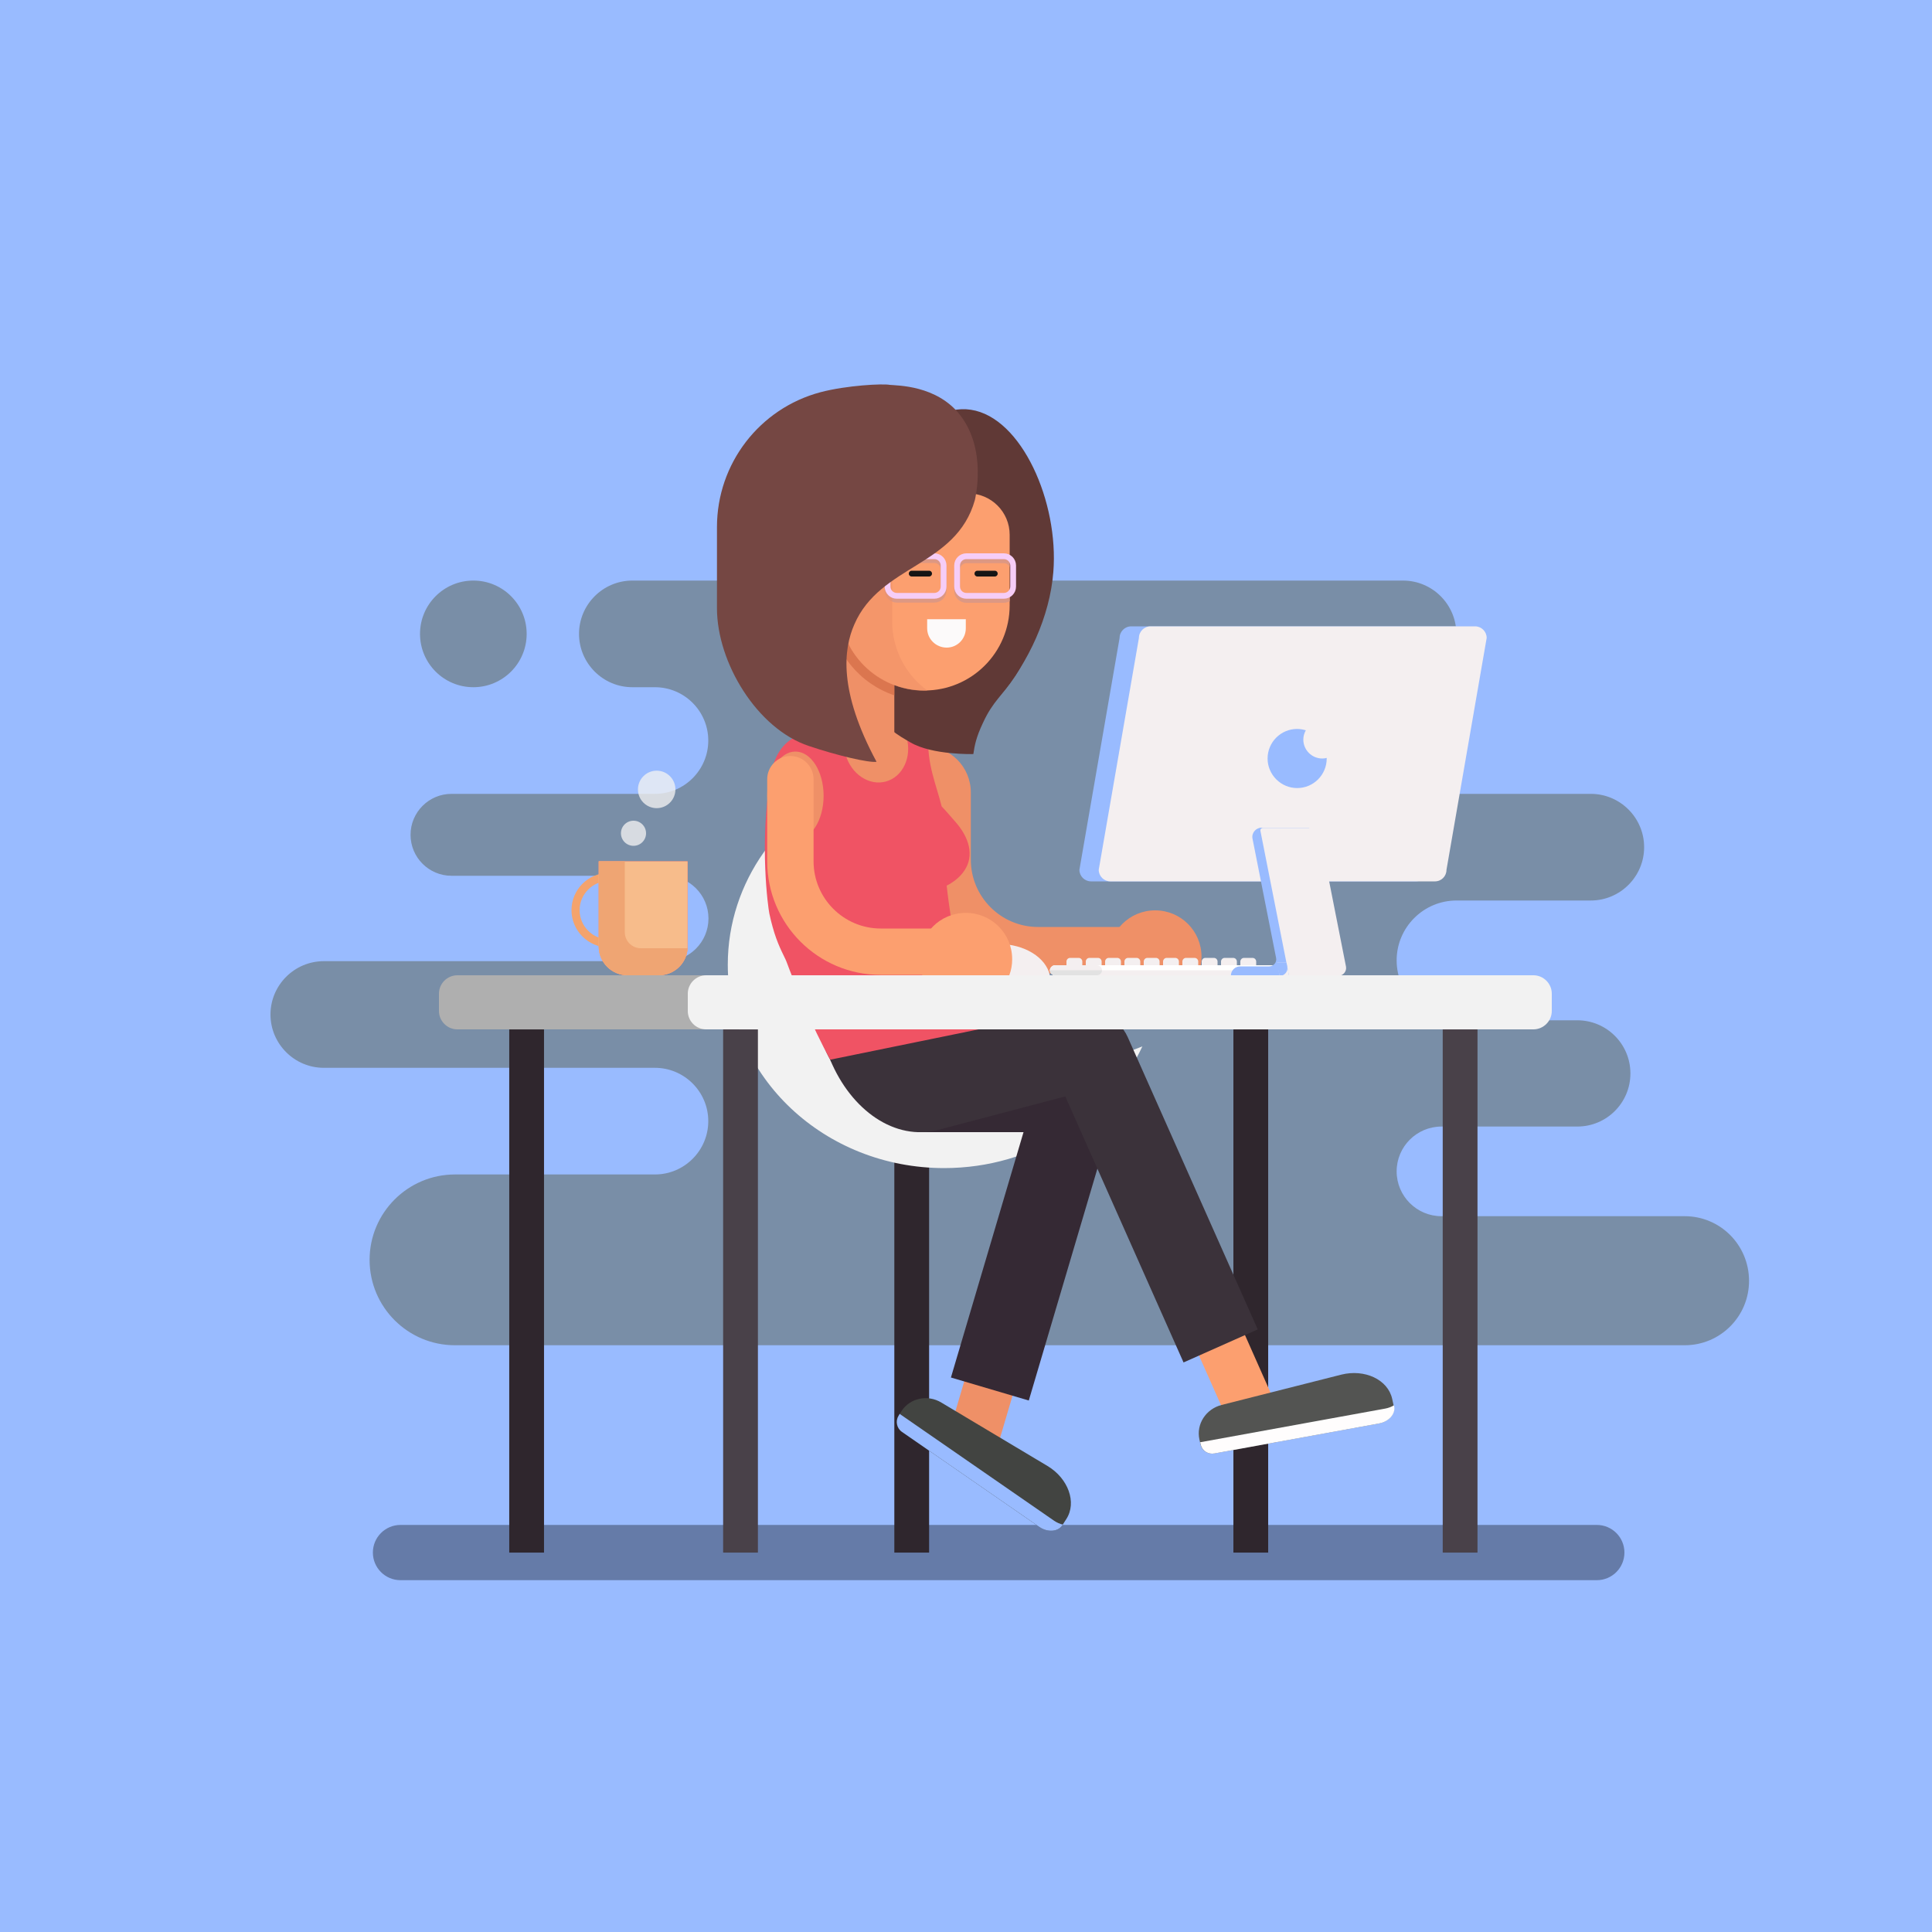 <svg width="1000" height="1000" viewBox="0 0 1000 1000" fill="none" xmlns="http://www.w3.org/2000/svg">
<path d="M1000 0H0V1000H1000V0Z" fill="#99BBFF"/>
<path opacity="0.34" d="M826.5 817.9H207.3C199.4 817.9 193 811.5 193 803.6C193 795.7 199.4 789.3 207.3 789.3H826.5C834.4 789.3 840.8 795.7 840.8 803.6C840.8 811.5 834.4 817.9 826.5 817.9Z" fill="black"/>
<path d="M872 629.5H746.1C733.3 629.5 722.9 619.1 722.9 606.3C722.9 593.5 733.3 583.1 746.1 583.1H816.4C831.6 583.1 843.9 570.8 843.9 555.6C843.9 540.4 831.6 528.1 816.4 528.1H753.9C736.8 528.1 722.9 514.2 722.9 497.1C722.9 480 736.8 466.1 753.9 466.1H823.4C838.6 466.1 851 453.7 851 438.5C851 423.3 838.6 410.9 823.4 410.9H723H699C683.8 410.9 671.4 398.5 671.4 383.3C671.4 368.1 683.8 355.7 699 355.7H726.2C741.4 355.7 753.8 343.3 753.8 328.1C753.8 312.9 741.4 300.5 726.2 300.5H710.7H708.1H543.8H538.2H366.6H327.3C312.1 300.5 299.7 312.9 299.7 328.1C299.7 343.3 312.1 355.7 327.3 355.7H339C354.2 355.7 366.6 368.1 366.6 383.3C366.6 398.5 354.2 410.9 339 410.9H233.7C222 410.9 212.5 420.4 212.5 432.1C212.5 443.8 222 453.3 233.7 453.3H344.6C356.8 453.3 366.7 463.2 366.7 475.4C366.7 487.6 356.8 497.5 344.6 497.5H167.6C152.4 497.5 140 509.9 140 525.1C140 540.3 152.4 552.7 167.6 552.7H339C354.2 552.7 366.6 565.1 366.6 580.3C366.6 595.5 354.2 607.9 339 607.9H235.5C211.1 607.9 191.3 627.7 191.3 652.1C191.3 676.5 211.1 696.3 235.5 696.3H366.6H424.8H457.5H723H872C890.4 696.3 905.3 681.4 905.3 663C905.3 644.4 890.4 629.5 872 629.5Z" fill="#65706C" fill-opacity="0.6"/>
<path d="M638.408 803.624H656.408V532.824H638.408V803.624Z" fill="#2F262D"/>
<path d="M569.9 587.4C567 580.9 569.9 573.2 576.5 570.2C578.2 569.5 580 569.1 581.8 569.1C586.9 569.1 591.6 572.1 593.7 576.8L657.7 721L633.9 731.6L569.9 587.4Z" fill="#FC9F6F"/>
<path d="M462.905 803.624H480.905L480.905 532.824H462.905L462.905 803.624Z" fill="#2F262D"/>
<path d="M546.2 550.5C484.3 550.5 434.2 503.3 434.2 445.2C434.2 430.2 437.6 415.9 443.6 402.9C404.2 419.2 376.7 456.3 376.7 499.3C376.7 557.5 426.8 604.6 488.7 604.6C534.6 604.6 574 578.7 591.3 541.6C577.4 547.3 562.2 550.5 546.2 550.5Z" fill="#F2F2F2"/>
<path d="M484.2 579C518.055 579 545.5 553.794 545.5 522.7C545.5 491.606 518.055 466.4 484.2 466.4C450.345 466.4 422.9 491.606 422.9 522.7C422.9 553.794 450.345 579 484.2 579Z" fill="#3B323A"/>
<path d="M373.8 532.8H236.7C231.5 532.8 227.2 528.5 227.2 523.3V514.3C227.2 509.1 231.5 504.8 236.7 504.8H373.8C379 504.8 383.3 509.1 383.3 514.3V523.3C383.3 528.5 379 532.8 373.8 532.8Z" fill="#AFAFAF"/>
<path d="M537.3 479.8C518.1 479.8 502.5 464.2 502.5 445V410.2C502.5 396.9 491.8 386.2 478.5 386.2V445C478.5 477.5 504.8 503.8 537.3 503.8H586V479.8H537.3Z" fill="#EF9067"/>
<path d="M545.2 296.1C541.6 341.6 501.6 392 464.2 385.6C428.4 379.5 403.8 323 415.9 283.4C423.4 259 444 243.7 460.6 231.4C477.8 218.6 489.4 210 502.6 212.1C528.8 216.1 548.1 259.9 545.2 296.1Z" fill="#603936"/>
<path d="M494.7 425.6C494 424.8 488.4 418.3 487.4 417.4C484.8 406.7 479.5 394.9 480.6 381.1C473.1 375.6 460.7 368.6 446.6 369.6C442.4 369.9 438 370.9 435.8 371.4C423.6 374.2 415.9 378.7 413.4 380.2C410 382.3 408.3 383.3 406.3 385.3C400.9 390.9 399.6 397.7 398.9 401.7C392.9 436.5 397.6 469.9 398.2 472.8C399.3 478.1 400.8 482.8 400.8 482.8C403.3 490.7 406.3 495.6 407.1 497.8C411.1 508.6 420.2 531.3 429.8 548.6C436.8 549.7 452.7 556.7 463.2 553.1C479.2 547.6 512.2 535.3 524 532.8C509.3 516.3 495.8 497.9 492.3 475.5C491.4 469.7 490.6 464 490 458.4C491.4 457.7 499.9 453.4 501.6 444.8C503.4 435.5 496.1 427.2 494.7 425.6Z" fill="#F05364"/>
<path d="M458.588 404.492C467.312 402.059 472.087 391.85 469.254 381.69C466.42 371.529 457.051 365.265 448.327 367.698C439.603 370.131 434.828 380.339 437.661 390.5C440.494 400.66 449.863 406.925 458.588 404.492Z" fill="#EF9067"/>
<path d="M450.9 363.4C456.4 376.4 465.5 380.9 471.3 384.3C482.6 390.9 503.8 390.3 503.8 390.3C504.5 385.7 505.2 381.7 508.8 374.1C514 362.8 518.8 360.1 525.5 349.9C535.5 334.5 540.5 315.9 537.3 314.1C535 312.7 528.7 319.9 524.6 324.1C512.9 336.1 486.7 353.9 450.9 363.4Z" fill="#603936"/>
<path d="M450.5 392H446.3C437.1 392 429.7 384.6 429.7 375.4V312.3H462.9V379.5C462.9 386.4 457.3 392 450.5 392Z" fill="#EF9067"/>
<path d="M263.583 803.624H281.583L281.583 532.824H263.583L263.583 803.624Z" fill="#2F262D"/>
<path d="M374.294 803.624H392.294L392.294 532.824H374.294L374.294 803.624Z" fill="#494149"/>
<path d="M746.75 803.624H764.75V532.824H746.75V803.624Z" fill="#494149"/>
<path opacity="0.71" d="M429.7 319C431.9 338.1 445.1 353.9 462.9 359.9V308.5H429.7V319Z" fill="#D36B46"/>
<path d="M478.5 357.4C454.1 357.4 434.4 337.7 434.4 313.3V259.5C434.4 257.2 436.2 255.4 438.5 255.4H501.2C513 255.4 522.6 265 522.6 276.8V313.3C522.6 337.7 502.9 357.4 478.5 357.4Z" fill="#FC9F6F"/>
<path d="M522.6 307C522.1 308.2 520.9 309 519.6 309H500.2C498.4 309 496.9 307.5 496.9 305.7V294.8C496.9 293 498.4 291.5 500.2 291.5H519.6C520.9 291.5 522.1 292.3 522.6 293.5V289.3C521.7 288.8 520.7 288.5 519.6 288.5H500.2C496.7 288.5 493.9 291.3 493.9 294.8V305.7C493.9 309.2 496.7 312 500.2 312H519.6C520.7 312 521.7 311.7 522.6 311.2V307Z" fill="#DD9883"/>
<path d="M483.6 310.4H464.2C461.5 310.4 459.4 308.2 459.4 305.6V294.7C459.4 292 461.6 289.9 464.2 289.9H483.6C486.3 289.9 488.4 292.1 488.4 294.7V305.6C488.4 308.3 486.2 310.4 483.6 310.4Z" stroke="#DD9883" stroke-width="3" stroke-miterlimit="10" stroke-linecap="round" stroke-linejoin="round"/>
<path opacity="0.6" d="M461.8 321.7V267.9C461.8 265.6 463.6 263.8 465.9 263.8L502.1 251.1C498.2 246 508.1 255.5 501.2 255.5H438.5C436.2 255.5 434.4 257.3 434.4 259.6V313.4C434.4 337.8 454.1 357.5 478.5 357.5C479 357.5 479.5 357.5 480.1 357.5C469 349.4 461.8 336.4 461.8 321.7Z" fill="#EF9067"/>
<path d="M519.6 308.4H500.2C497.5 308.4 495.4 306.2 495.4 303.6V292.7C495.4 290 497.6 287.9 500.2 287.9H519.6C522.3 287.9 524.4 290.1 524.4 292.7V303.6C524.4 306.3 522.2 308.4 519.6 308.4Z" stroke="#F6CDF7" stroke-width="3" stroke-miterlimit="10" stroke-linecap="round" stroke-linejoin="round"/>
<path d="M490 335.2C484.4 335.2 479.9 330.7 479.9 325.2V320.5H499.9V325.2C499.9 330.7 495.5 335.2 490 335.2Z" fill="#FCFAFA"/>
<path d="M471.9 296.9H480.9" stroke="#161515" stroke-width="3" stroke-miterlimit="10" stroke-linecap="round" stroke-linejoin="round"/>
<path d="M505.9 296.9H514.9" stroke="#161515" stroke-width="3" stroke-miterlimit="10" stroke-linecap="round" stroke-linejoin="round"/>
<path d="M483.6 308.4H464.2C461.5 308.4 459.4 306.2 459.4 303.6V292.7C459.4 290 461.6 287.9 464.2 287.9H483.6C486.3 287.9 488.4 290.1 488.4 292.7V303.6C488.4 306.3 486.2 308.4 483.6 308.4Z" stroke="#F6CDF7" stroke-width="3" stroke-miterlimit="10" stroke-linecap="round" stroke-linejoin="round"/>
<path d="M497 214.9C484.9 199.3 464.3 199.6 460.5 199.2C457.1 198.5 438.4 199.4 424.7 203C393.1 211.4 371.1 240 371.1 272.8V314.8C371.1 343 391.9 377.2 418.6 386.1C433.4 391.1 449.8 394.9 453.7 394.3C433.9 357.6 436.6 335.9 442.2 323.2C455.6 292.2 494.9 293.3 504.6 258.8C504.8 257.8 510.9 232.9 497 214.9Z" fill="#754743"/>
<path d="M620.4 503.5C621.4 500.9 621.9 498.1 621.9 495.2C621.9 481.9 611.2 471.2 597.9 471.2C584.6 471.2 573.9 481.9 573.9 495.2C573.9 498.1 574.4 500.9 575.4 503.5H620.4Z" fill="#EF9067"/>
<path d="M543.4 504.8C541.4 495.6 530.3 488.6 516.8 488.6C503.4 488.6 492.2 495.6 490.2 504.8H543.4Z" fill="#F4EFF0"/>
<path d="M411.7 434.8C419.763 434.8 426.3 424.547 426.3 411.9C426.3 399.253 419.763 389 411.7 389C403.637 389 397.1 399.253 397.1 411.9C397.1 424.547 403.637 434.8 411.7 434.8Z" fill="#EF9067"/>
<path d="M455.9 480.6C436.7 480.6 421.1 465 421.1 445.8V403.3C421.1 396.7 415.7 391.3 409.1 391.3C402.5 391.3 397.1 396.7 397.1 403.3V445.8C397.1 478.3 423.4 504.6 455.9 504.6H504.6V480.6H480.2H455.9Z" fill="#FC9F6F"/>
<path d="M658.1 504.8H546.1C544.7 504.8 543.5 503.6 543.5 502.2C543.5 500.8 544.7 499.6 546.1 499.6H658.2C659.6 499.6 660.8 500.8 660.8 502.2C660.8 503.6 659.6 504.8 658.1 504.8Z" fill="white"/>
<path d="M658.1 502.2H546.1C545.1 502.2 544.3 501.7 543.8 500.9C543.6 501.3 543.4 501.7 543.4 502.2C543.4 503.6 544.6 504.8 546 504.8H658.1C659.5 504.8 660.7 503.6 660.7 502.2C660.7 501.7 660.6 501.3 660.3 500.9C659.9 501.6 659.1 502.2 658.1 502.2Z" fill="#F4EFF0"/>
<path d="M567.8 504.8H546.1C544.7 504.8 543.5 503.6 543.5 502.2C543.5 500.8 544.7 499.6 546.1 499.6H567.8C569.2 499.6 570.4 500.8 570.4 502.2C570.4 503.6 569.3 504.8 567.8 504.8Z" fill="#F4EFF0"/>
<path d="M650.2 499.6H642V497.7C642 496.7 642.8 495.8 643.9 495.8H648.3C649.3 495.8 650.2 496.6 650.2 497.7V499.6V499.6Z" fill="#F4EFF0"/>
<path d="M640.2 499.6H632V497.7C632 496.7 632.8 495.8 633.9 495.8H638.3C639.3 495.8 640.2 496.6 640.2 497.7V499.6V499.6Z" fill="#F4EFF0"/>
<path d="M630.2 499.6H622V497.7C622 496.7 622.8 495.8 623.9 495.8H628.3C629.3 495.8 630.2 496.6 630.2 497.7V499.6V499.6Z" fill="#F4EFF0"/>
<path d="M620.2 499.6H612V497.7C612 496.7 612.8 495.8 613.9 495.8H618.3C619.3 495.8 620.2 496.6 620.2 497.7V499.6V499.6Z" fill="#F4EFF0"/>
<path d="M610.2 499.6H602V497.7C602 496.7 602.8 495.8 603.9 495.8H608.3C609.3 495.8 610.2 496.6 610.2 497.7V499.6V499.6Z" fill="#F4EFF0"/>
<path d="M600.2 499.6H592V497.7C592 496.7 592.8 495.8 593.9 495.8H598.3C599.3 495.8 600.2 496.6 600.2 497.7V499.6V499.6Z" fill="#F4EFF0"/>
<path d="M590.2 499.6H582V497.7C582 496.7 582.8 495.8 583.9 495.8H588.3C589.3 495.8 590.2 496.6 590.2 497.7V499.6V499.6Z" fill="#F4EFF0"/>
<path d="M580.2 499.6H572V497.7C572 496.7 572.8 495.8 573.9 495.8H578.3C579.3 495.8 580.2 496.6 580.2 497.7V499.6V499.6Z" fill="#F4EFF0"/>
<path d="M570.2 499.6H562V497.7C562 496.7 562.8 495.8 563.9 495.8H568.3C569.3 495.8 570.2 496.6 570.2 497.7V499.6V499.6Z" fill="#F4EFF0"/>
<path d="M560.2 499.6H552V497.7C552 496.7 552.8 495.8 553.9 495.8H558.3C559.3 495.8 560.2 496.6 560.2 497.7V499.6V499.6Z" fill="#F4EFF0"/>
<path d="M546.1 504.8H567.8C569.2 504.8 570.4 503.6 570.4 502.2H543.4C543.4 503.6 544.6 504.8 546.1 504.8Z" fill="#E2E2E2"/>
<path d="M555.8 586H476.7L476.1 544H574.1C580.7 544 586 549.3 586 555.9C585.9 572.6 572.4 586 555.8 586Z" fill="#352934"/>
<path d="M492.2 738.3L540.7 574.3C542.3 568.8 547.4 565 553.2 565C554.4 565 555.7 565.2 556.9 565.5C563.8 567.5 567.7 574.8 565.7 581.7L517.2 745.7L492.2 738.3Z" fill="#EF9067"/>
<path d="M532.5 724.9L492.2 713L543 541.3C546.3 530.2 558 523.8 569.1 527.1C580.2 530.4 586.6 542.1 583.3 553.2L532.5 724.9Z" fill="#352934"/>
<path d="M732.7 456.2H564.7C561.4 456.2 558.7 453.5 558.7 450.2L579.5 330.2C579.5 326.9 582.2 324.2 585.5 324.2H753.5C756.8 324.2 759.5 326.9 759.5 330.2L738.7 450.2C738.7 453.5 736.1 456.2 732.7 456.2Z" fill="#99BBFF"/>
<path d="M742.7 456.2H574.7C571.4 456.2 568.7 453.5 568.7 450.2L589.5 330.2C589.5 326.9 592.2 324.2 595.5 324.2H763.5C766.8 324.2 769.5 326.9 769.5 330.2L748.7 450.2C748.7 453.5 746.1 456.2 742.7 456.2Z" fill="#F4EFF0"/>
<path d="M691.4 498.3L677.6 428.4H653C650 428.4 647.7 431.2 648.3 434.1L660.5 495.8C661 498.1 659.2 500.2 656.9 500.2H641.9C639.2 500.2 637.1 502.4 637.1 505H662.3H685.7C689.4 505.1 692.1 501.8 691.4 498.3Z" fill="#99BBFF"/>
<path d="M692.7 505.1H667.2L652.4 430.1C652.2 429.2 652.9 428.5 653.8 428.5H682.5L696.7 500.4C697.1 502.8 695.2 505.1 692.7 505.1Z" fill="#F4EFF0"/>
<path d="M662.4 505.1H667.2L665.9 498.3H661L662.4 505.1Z" fill="#F4EFF0"/>
<path d="M662.4 505.1C664.9 505.1 666.8 502.8 666.3 500.3L665.9 498.3H660.5L662.4 505.1Z" fill="#99BBFF"/>
<path d="M684.4 392.6C679 392.6 674.6 388.2 674.6 382.8C674.6 381 675.1 379.4 675.9 378C674.5 377.6 673 377.3 671.4 377.3C662.9 377.3 656.1 384.2 656.1 392.6C656.1 401 663 407.9 671.4 407.9C679.9 407.9 686.7 401 686.7 392.6C686.7 392.5 686.7 392.4 686.7 392.3C685.9 392.5 685.2 392.6 684.4 392.6Z" fill="#99BBFF"/>
<path d="M568.1 563.1L485.7 584.8C463.3 590.7 440.6 574.8 429.7 548.5L557.4 522.4C568.6 519.5 580.1 526.2 583 537.4C586 548.7 579.3 560.2 568.1 563.1Z" fill="#3B323A"/>
<path d="M651 688.1L612.6 705.2L545.3 553.8C540.6 543.2 545.4 530.8 556 526.1C566.6 521.4 579 526.2 583.7 536.8L651 688.1Z" fill="#3B323A"/>
<path d="M365.5 532.8H793.7C798.9 532.8 803.2 528.5 803.2 523.3V514.3C803.2 509.1 798.9 504.8 793.7 504.8H365.5C360.3 504.8 356 509.1 356 514.3V523.3C356 528.5 360.2 532.8 365.5 532.8Z" fill="#F2F2F2"/>
<path d="M713.6 736.8L628.5 752.3C625.2 752.9 622.1 750.8 621.4 747.7L620.8 745C619.1 737.2 624.1 729.3 632.3 727.2L694.3 711.5C706.3 708.5 718.4 714 720.6 724.1L721.4 727.7C722.3 731.8 718.8 735.9 713.6 736.8Z" fill="#535452"/>
<path d="M716.9 729.1L621.8 746.4C621.6 746.4 621.4 746.5 621.2 746.5L621.5 747.7C622.2 750.9 625.3 752.9 628.6 752.3L713.7 736.8C718.9 735.9 722.5 731.8 721.6 727.7L721.5 727.4C720.1 728.2 718.6 728.8 716.9 729.1Z" fill="#FFFDFD"/>
<path d="M537.9 790.3L466.8 741.1C464.1 739.2 463.3 735.5 465.1 732.8L466.6 730.4C470.9 723.7 480.1 721.6 487.3 726L542.2 758.8C552.9 765.2 557.5 777.7 551.9 786.3L549.9 789.4C547.7 792.9 542.2 793.3 537.9 790.3Z" fill="#424441"/>
<path d="M545.7 787.2L466.2 732.2C466 732.1 465.9 731.9 465.7 731.8L465.1 732.8C463.4 735.5 464.1 739.2 466.8 741.1L537.9 790.3C542.2 793.3 547.7 792.9 549.9 789.4L550.1 789.1C548.6 788.8 547.1 788.1 545.7 787.2Z" fill="#99BBFF"/>
<path d="M341 504.8H324.8C316.6 504.8 309.9 498.1 309.9 489.9V445.8H355.9V489.9C356 498.1 349.3 504.8 341 504.8Z" fill="#FF6161"/>
<path d="M315.1 451.8C304.4 451.8 295.8 460.5 295.8 471.1C295.8 481.7 304.5 490.4 315.1 490.4C325.7 490.4 334.4 481.7 334.4 471.1C334.4 460.5 325.7 451.8 315.1 451.8ZM315.1 486.2C306.8 486.2 300 479.4 300 471.1C300 462.8 306.8 456 315.1 456C323.4 456 330.2 462.8 330.2 471.1C330.1 479.5 323.4 486.2 315.1 486.2Z" fill="#F4A36C"/>
<path d="M341 504.8H324.8C316.6 504.8 309.9 498.1 309.9 489.9V445.8H355.9V489.9C356 498.1 349.3 504.8 341 504.8Z" fill="#F7BC8B"/>
<path d="M331.7 490.8C327.1 490.8 323.4 487.1 323.4 482.5V445.8H309.9V489.9C309.9 498.1 316.6 504.8 324.8 504.8H341C348.9 504.8 355.4 498.6 355.9 490.8H331.7Z" fill="#EFA573"/>
<path d="M522.4 504.8C523.4 502.2 523.9 499.4 523.9 496.5C523.9 483.2 513.2 472.5 499.9 472.5C486.6 472.5 475.9 483.2 475.9 496.5C475.9 499.4 476.4 502.2 477.4 504.8H522.4Z" fill="#FC9F6F"/>
<path opacity="0.77" d="M327.9 437.8C331.49 437.8 334.4 434.89 334.4 431.3C334.4 427.71 331.49 424.8 327.9 424.8C324.31 424.8 321.4 427.71 321.4 431.3C321.4 434.89 324.31 437.8 327.9 437.8Z" fill="#F2F2F2"/>
<path opacity="0.77" d="M339.9 418.3C345.257 418.3 349.6 413.957 349.6 408.6C349.6 403.243 345.257 398.9 339.9 398.9C334.543 398.9 330.2 403.243 330.2 408.6C330.2 413.957 334.543 418.3 339.9 418.3Z" fill="#F2F2F2"/>
<path d="M245 355.7C260.243 355.7 272.6 343.343 272.6 328.1C272.6 312.857 260.243 300.5 245 300.5C229.757 300.5 217.4 312.857 217.4 328.1C217.4 343.343 229.757 355.7 245 355.7Z" fill="#65706C" fill-opacity="0.6"/>
</svg>
